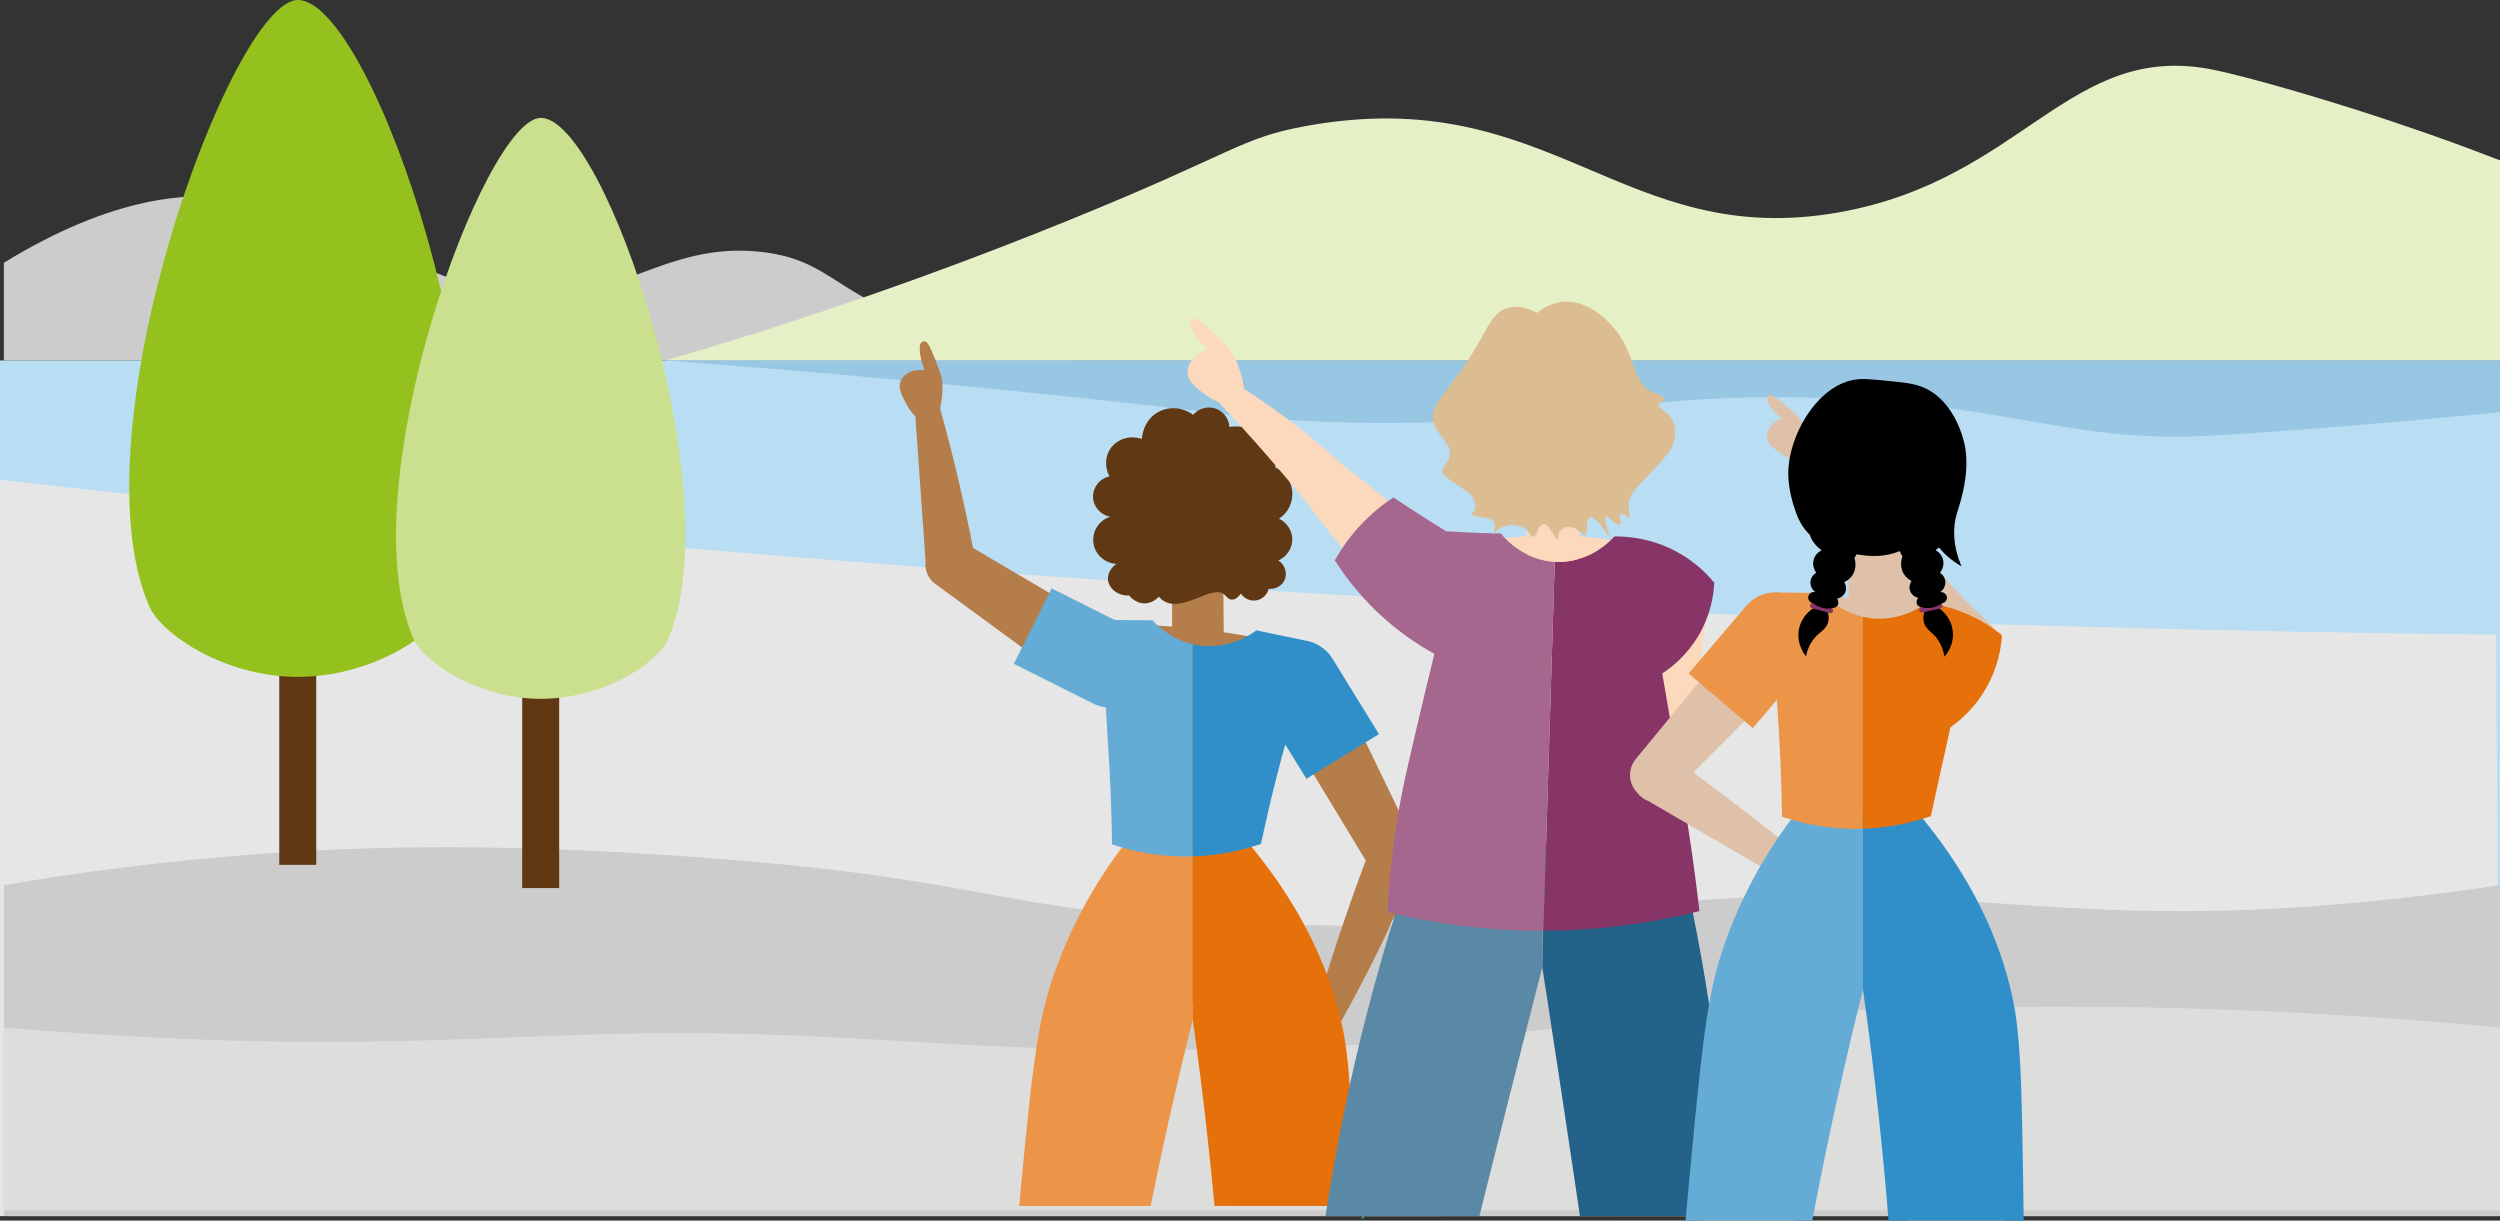 <?xml version="1.0" encoding="UTF-8"?>
<svg id="G-0129_BUW_Ziel_FDM" xmlns="http://www.w3.org/2000/svg" viewBox="0 0 944.6 461.19">
  <rect x="0" y="0" width="944.6" height="461.19" fill="#333333" stroke="none"/>
  <defs>
    <style>
      .cls-1 {
        fill: #a5678d;
      }

      .cls-1, .cls-2, .cls-3, .cls-4, .cls-5, .cls-6, .cls-7, .cls-8, .cls-9, .cls-10, .cls-11, .cls-12, .cls-13, .cls-14, .cls-15, .cls-16, .cls-17, .cls-18, .cls-19, .cls-20, .cls-21, .cls-22, .cls-23 {
        stroke-width: 0px;
      }

      .cls-2 {
        fill: #dddddc;
      }

      .cls-3 {
        fill: #64abd6;
      }

      .cls-4 {
        fill: #e6710a;
      }

      .cls-5 {
        fill: #cae08f;
      }

      .cls-6 {
        fill: #873567;
      }

      .cls-7 {
        fill: #603813;
      }

      .cls-8 {
        fill: #95c11f;
      }

      .cls-9 {
        fill: #000;
      }

      .cls-10 {
        fill: #e5f0c7;
      }

      .cls-11 {
        fill: #fcd9bd;
      }

      .cls-12 {
        fill: #dcbd92;
      }

      .cls-13 {
        fill: #b47d49;
      }

      .cls-14 {
        fill: #236289;
      }

      .cls-15 {
        fill: #b9ddf3;
      }

      .cls-16 {
        fill: #308fc9;
      }

      .cls-17 {
        fill: #ec9447;
      }

      .cls-18 {
        fill: #e5e6e5;
      }

      .cls-19 {
        fill: #98c7e4;
      }

      .cls-20 {
        fill: #603813;
      }

      .cls-21 {
        fill: #ccc;
      }

      .cls-22 {
        fill: #dec1a8;
      }

      .cls-23 {
        fill: #5a89a6;
      }
    </style>
  </defs>
  <g id="Hintergrund">
    <path class="cls-21" d="M407.13,136.19H1.46v-36.9c42.34-26.01,70.57-26.05,83.47-24.61,5.31.59,10.12,1.67,53.61,18.29,46.14,17.63,45.27,18.14,51.36,18.96,41.51,5.53,60.14-21.52,98.76-16.63,26.27,3.33,26.7,17.16,69.42,30.59,19.68,6.19,37.65,8.95,49.05,10.29Z"/>
    <rect class="cls-15" x="0" y="136.19" width="944.6" height="323.29"/>
    <path class="cls-18" d="M944.6,459.48H0V181.27c135.06,15.38,275.71,28.35,421.65,38.2,13.78.93,27.61,1.83,41.48,2.7,11.18.71,22.4,1.39,33.64,2.06,7.67.45,15.35.9,23.06,1.33.28.02.57.03.85.05,2.21.13,4.43.25,6.64.37,1.38.08,2.75.16,4.13.23.04,0,.08.01.12.01.27.02.55.03.84.04.17,0,.35.02.52.03,2.36.14,4.71.27,7.07.39.01,0,.02,0,.03,0,2.83.16,5.66.31,8.49.46,1.43.08,2.85.16,4.28.23,1.29.07,2.59.14,3.88.21.41.02.81.04,1.22.06,0,0,0,0,0,0,1.17.06,2.35.12,3.52.18,2.87.15,5.74.3,8.61.44,2.17.12,4.33.22,6.5.33.14,0,.29,0,.43.02,1.12.06,2.23.12,3.34.17.49.02.97.05,1.46.07,7.14.37,14.27.71,21.38,1.04,1.49.08,2.97.15,4.46.21.36.03.72.04,1.08.05h0c1.31.07,2.62.13,3.93.19,8.58.4,17.14.79,25.67,1.16,1.07.05,2.14.09,3.21.14,1.04.05,2.08.09,3.12.14.78.03,1.55.07,2.32.1,1.16.05,2.32.1,3.47.15l5.88.24h.01c2.81.12,5.6.24,8.4.35.24,0,.48.02.72.03,1.62.07,3.22.13,4.83.2.27.01.55.02.82.03.87.04,1.74.07,2.61.1.6.03,1.19.05,1.78.07,1.98.08,3.95.16,5.92.23.4.02.79.04,1.19.05h.01c.95.04,1.91.08,2.87.11,1.9.08,3.8.15,5.7.22,1.36.06,2.72.11,4.08.16,1.08.04,2.16.08,3.24.12.63.02,1.27.05,1.9.07.75.03,1.5.06,2.25.08,2.67.1,5.33.2,7.99.29,2.47.09,4.93.18,7.39.26.61.02,1.21.04,1.81.06.8.03,1.6.06,2.4.09,3.35.12,6.69.23,10.03.35,2.44.08,4.86.16,7.29.24h.01c1.39.05,2.77.09,4.15.13,1.07.04,2.13.07,3.19.1.54.02,1.07.04,1.61.05h.01c3.99.13,7.97.25,11.96.37,7.43.23,14.86.45,22.27.65.39.02.78.03,1.17.03,1.91.06,3.82.11,5.72.16,51.86,1.42,103.03,2.38,153.51,2.92.21,31.58.42,63.16.63,94.75.12,17.88.24,35.76.36,53.65h0c.15,23.03.3,46.05.46,69.08,0,.73.01,1.47.01,2.2Z"/>
    <path class="cls-10" d="M944.6,136.19H251.5c35.51-10.31,88.52-27.09,151.64-52.69,64.2-26.04,65.25-31.34,90.45-35.91,92.58-16.8,119.41,47.31,201.52,32.59,69.34-12.43,86.68-64.7,141-53.87,11.85,2.36,45.66,11.75,80.48,23.94,11.76,4.12,21.42,7.78,28.02,10.34v75.6Z"/>
    <path class="cls-19" d="M944.6,136.19H251.5c35.51,2.66,88.52,7,151.64,13.61,64.2,6.73,65.25,8.1,90.45,9.28,92.58,4.34,119.41-12.23,201.52-8.42,69.34,3.21,86.68,16.72,141,13.92,11.85-.61,45.66-3.04,80.48-6.19,11.76-1.06,21.42-2.01,28.02-2.67v-19.54Z"/>
    <path class="cls-21" d="M944.6,334.43v125.05H1.46v-125.05c25.52-4.36,60.54-9.34,102.39-12.16,39.91-2.69,87.3-3.51,155.63,1.33,109.18,7.73,110.6,18.49,190.22,23.94,12.95.89,24.92,1.48,36.07,1.83,1.31.04,2.62.08,3.91.1.21,0,.41.02.62.02,1.08.03,2.16.05,3.22.07,5.94.14,11.63.2,17.12.19,5.68,0,11.13-.07,16.39-.19.48,0,.96-.02,1.43-.03,3.37-.09,6.65-.19,9.87-.32,3.91-.16,7.71-.35,11.42-.56.7-.04,1.39-.08,2.08-.11.64-.04,1.27-.08,1.91-.12h.01c3.76-.24,7.43-.5,11.02-.78.86-.06,1.71-.13,2.55-.2.56-.05,1.12-.09,1.67-.14.28-.02.56-.04.84-.07,3.58-.29,7.08-.61,10.54-.94.26-.02.51-.04.77-.07.34-.03.69-.06,1.03-.09.35-.04.71-.08,1.06-.11,1.2-.12,2.38-.23,3.57-.35.2-.02.4-.04.6-.06,5.47-.55,10.85-1.12,16.19-1.69.84-.08,1.68-.17,2.52-.27.73-.07,1.45-.15,2.18-.23.86-.08,1.71-.18,2.57-.26,1.62-.18,3.25-.35,4.88-.51,6.53-.68,13.1-1.33,19.85-1.92,1.62-.14,3.24-.27,4.88-.4.39-.03.78-.07,1.18-.09,1.5-.12,3.01-.24,4.54-.35,2.13-.16,4.28-.3,6.46-.44,1.4-.09,2.82-.17,4.25-.25,1.87-.11,3.76-.21,5.68-.3h.17c1.59-.08,3.19-.15,4.82-.21.84-.03,1.68-.06,2.53-.09,2.41-.09,4.85-.16,7.34-.21,1.36-.04,2.73-.06,4.12-.08h.26c1.5-.03,3.02-.05,4.55-.06h.17c1.3,0,2.6-.02,3.92-.02,1.53,0,3.05.01,4.57.03,1.2,0,2.4.02,3.6.04h.12c.14,0,.29,0,.43,0,3.05.05,6.08.13,9.11.24,3.78.13,7.56.3,11.34.49,4.57.23,9.16.51,13.78.81,2.15.14,4.32.28,6.49.44.19.01.39.03.58.04h.01c.76.05,1.52.1,2.28.15,5.89.41,11.85.84,17.94,1.25,7.01.48,14.18.94,21.59,1.34,3.59.19,7.25.37,10.96.52,1.02.04,2.05.08,3.09.12.89.04,1.78.07,2.68.1,22.89.79,48.19.69,77.65-1.59,28.3-2.19,51.56-5.31,67.09-7.67.28-.04.56-.08.83-.12Z"/>
    <path class="cls-2" d="M1.46,457.28h943.14v-69.03c-25.52-2.41-60.54-5.16-102.39-6.72-39.91-1.49-87.29-1.94-155.63.73-109.18,4.27-110.59,10.21-190.21,13.22-120.39,4.55-155.31-5.07-240.76-5.14-54.81-.04-104.53,5.69-186.22,2.2-28.81-1.23-52.39-2.99-67.92-4.3v69.03Z"/>
  </g>
  <g id="Bäume">
    <g>
      <rect class="cls-20" x="105.52" y="254.66" width="13.97" height="72.12"/>
      <path class="cls-8" d="M168.88,228.98c-4.66,11.17-29.25,27.03-57,26.77-27.44-.25-51.01-16.28-55.54-26.77C27.85,162.89,87.77-.23,112.61,0c28.5.26,83.3,164.21,56.27,228.98Z"/>
    </g>
    <g>
      <rect class="cls-20" x="197.31" y="263.43" width="13.97" height="72.12"/>
      <path class="cls-5" d="M252.68,241.06c-4,9.59-25.1,23.2-48.92,22.98-23.55-.22-43.78-13.97-47.66-22.98-24.46-56.72,26.97-196.72,48.29-196.52,24.46.22,71.49,140.93,48.29,196.52Z"/>
    </g>
  </g>
  <g id="Person:_Links" data-name="Person: Links">
    <g id="Arme">
      <path class="cls-13" d="M535.74,324.78c.04.73-.01,1.47-.16,2.21-.19.98-.48,1.67-.63,2.02-2.52,5.4-4.62,11-7.5,16.21-2.84,5.15-1.86,4.23-7.13,14.86-4.81,9.68-9.68,18.89-14.54,27.6.02.05.04.11.06.15,2.53,6.16.33,13.74-3.45,18.73-4.24,5.61-11.87,9.73-13.33,7.91-1.97-2.46,3.28-4.53,5.38-9.82,1.11-2.81-.45-7.26-1.64-6.23-2.54,2.18-5.47,3.96-6.78,3.24-.38-.22-.64-.47-.78-.76-.5-.98.12-2.22.7-3.26.78-1.37,2.05-3.41,4.12-5.85.86-1,1.12-1.19,2.89-3.04,1.3-1.37,2.39-2.54,3.23-3.46,2.81-9.88,5.92-20.08,9.38-30.55,3.4-10.28,6.92-20.16,10.48-29.62-12.07-19.89-24.1-39.79-36.15-59.66-.03-.05-.04-.08-.04-.1h-.03c-.87-1.42-1.49-3.02-1.78-4.75-1.18-7.11,3.6-13.84,10.73-15.03,5.59-.93,10.96,1.86,13.56,6.56.03.05.04.11.07.15.14.28.27.59.42.86,10.67,22.06,21.33,44.09,31.98,66.15.04.1.13.3.13.3.38.77.62,1.58.76,2.43.16.93.17,1.84.07,2.73Z"/>
      <path class="cls-13" d="M428.28,253.51c-1.62,7.05-8.21,11.51-14.72,10.02-1.6-.36-3.04-1.05-4.29-1.98v-.02s-.05-.02-.09-.06c-18.41-13.47-36.83-26.95-55.26-40.46-.06-.04-.15-.08-.22-.16-.25-.16-.51-.34-.75-.53-2.37-1.95-3.65-5.13-3.25-8.49-1.29-18.16-2.56-36.33-3.84-54.49-1.07-1.09-2.35-2.64-3.42-4.72-1.55-3.02-3.23-5.82-2.15-8.56.95-2.42,3.48-3.49,3.64-3.55,2.61-1.05,4-.6,5.21-.73.51-.05-1.14-2.56-1.55-6.67-.1-1.06-.3-3.29.83-3.96.4-.24.83-.2,1.01-.18.75.11,1.52.76,3.75,6.37,1.04,2.63,1.75,4.7,2.19,6.01.14.41.21.62.24.74.2.64.67,2.39.46,6.14-.09,1.52-.25,2.68-.3,3.05-.16,1.13-.37,2.15-.57,3.04,2.41,8.65,4.73,17.61,6.9,26.91,2.07,8.79,3.91,17.4,5.54,25.82,18.21,10.71,36.4,21.42,54.61,32.15.25.16.52.31.77.45.05.04.09.06.14.09,4.18,2.79,6.37,8.26,5.11,13.78Z"/>
    </g>
    <g id="Körper">
      <path class="cls-13" d="M505.35,453.46c-.02.77-.05,1.5-.08,2.2h-40.05c-.1-.73-.21-1.46-.31-2.2-.77-5.5-1.54-10.99-2.32-16.49-2.21-15.75-4.42-31.5-6.63-47.25-.51-3.62-1.02-7.23-1.53-10.85h-.01s-6.36,0-6.36,0c-.19.2-.41.36-.65.5-.85,3.69-1.71,7.38-2.56,11.07-4.86,21.01-9.71,42.02-14.56,63.03-.17.73-.34,1.46-.51,2.2h-39.67c.02-.75.04-1.49.05-2.2,0-.25,0-.49.02-.73.65-24.87,3.02-44.81,5.99-60.35,4.37-22.79,10.04-36.09,13.49-41.57.32-.51.62-1,.86-1.38.11-.22.25-.41.38-.6l.03-.03c4.99-10,10-19.99,14.99-29.99-3.2-27.62-6.4-55.24-9.61-82.86,11.03-.18,23.55.25,37.23,1.8,14.66,1.67,27.75,4.31,39.03,7.21-7.21,24.62-14.41,49.24-21.62,73.85l19.22,30.03-.12.1c.17.15.29.3.43.46v.03c.38.8.84,1.56.84,1.56,3.7,6.27,6.47,14.32,8.54,23.24.85,3.66,1.58,7.46,2.21,11.35.23,1.41.44,2.86.64,4.3.34,2.39.64,4.81.91,7.23.23,2.13.44,4.26.63,6.38.73,8.34,1.11,16.62,1.27,24.25.21,10.15.05,19.17-.17,25.72Z"/>
    </g>
    <g id="Hose">
      <path class="cls-17" d="M450.66,318.52v66.63c-.41,1.66-.83,3.32-1.24,4.99-4.99,20.24-9.76,41.36-14.2,63.31-.15.73-.29,1.47-.44,2.2h-49.68c.07-.72.14-1.46.21-2.2.16-1.71.32-3.47.49-5.25,2.52-26.66,4.25-43.24,6.35-55.73,1.79-10.56,3.84-18.19,6.86-26.52,2.73-7.49,5.8-14.3,8.96-20.41,5.46-10.55,11.19-19.02,15.94-25.33.42-.56.84-1.1,1.24-1.63h.75c8.25-.03,16.51-.03,24.76-.06Z"/>
      <path class="cls-4" d="M511.23,455.65h-52.34c-.06-.74-.13-1.47-.2-2.2-2.06-21.93-4.54-43.08-7.35-63.43-.22-1.63-.45-3.25-.68-4.87v-66.63c6.78,0,13.59-.02,20.39-.02h.63c.41.5.82.99,1.22,1.48,1.13,1.36,2.21,2.71,3.26,4.06,1.08,1.39,2.13,2.78,3.15,4.16,3.9,5.28,7.27,10.43,10.21,15.41,5.25,8.91,9.08,17.26,11.88,24.77,2.33,6.2,3.97,11.84,5.15,16.75.09.38.18.75.26,1.11.1.45.2.89.3,1.32,1.35,6.11,2.19,12.9,2.77,21.37.44,6.53.71,14.08.92,23.1h0c.15,6.36.27,13.44.39,21.42.02.73.03,1.46.04,2.2Z"/>
    </g>
    <g id="Oberteil">
      <path class="cls-3" d="M450.65,243.4v80.17c-.7.02-1.4.05-2.11.05-12.16.08-21.99-2.41-28.36-4.58-.13-9.01-.43-18.36-.94-28-.27-5.2-.52-8.94-.65-10.86-.23-3.51-.48-7.76-.75-12.89-1.62-.2-3.24-.68-4.78-1.45l-29.98-15.03,14.28-28.5,23.84,11.95c4.76.04,9.53.08,14.29.12,1.22,1.38,6.39,6.99,15.16,9.02Z"/>
      <path class="cls-16" d="M521.03,277.38l-27.4,16.88-8.01-12.99c-.67,2.41-1.33,4.81-1.95,7.17-2.19,8.29-4.14,16.63-4.14,16.63-1.09,4.66-2.12,9.26-3.07,13.76-5.93,2.06-14.81,4.41-25.81,4.74v-80.17c1.11.27,2.28.46,3.52.59,11.11,1.11,18.88-4.57,20.51-5.82,6.02,1.26,12.07,2.53,18.11,3.78,4.27.59,8.26,3.01,10.68,6.94l17.56,28.49Z"/>
    </g>
    <g id="Kopf">
      <path class="cls-13" d="M463.26,221.31c-.35.1-.71.2-1.06.29.07,6.01.13,12.03.2,18.05-6.51-.93-13.02-1.85-19.53-2.78v-16.16c0-.47.04-.94.11-1.39-6.26-3.28-11.26-8.97-13.43-16.24l-2.82-9.47c-3.91-13.11,3.63-27.04,16.74-30.95,2.35-.7,4.72-1.03,7.06-1.03,10.72,0,20.68,7.01,23.89,17.77l4.09,13.72c3.56,11.94-3.3,24.63-15.25,28.19Z"/>
    </g>
    <g id="Haare">
      <path class="cls-7" d="M437.83,225.46c-.33.38-2.1,2.34-5.03,2.5-3.73.19-5.98-2.72-6.16-2.97-4.28.26-7.69-2.66-7.99-5.93-.2-2.27,1.1-4.57,3.22-6.01-4.38-.19-8.03-3.44-8.7-7.69-.7-4.42,2.01-8.79,6.37-10.15-3.72-.59-6.5-3.8-6.54-7.54-.04-3.68,2.57-6.91,6.21-7.65-1.84-3.38-1.72-7.45.35-10.5,2.49-3.66,7.39-5.23,11.87-3.65.02-.45.41-6.82,5.93-10.04,4.14-2.41,9.47-2.06,13.47.91,1.99-2.32,5.11-3.3,7.99-2.51,3.16.86,5.47,3.71,5.71,7.08.62-.11,7.93-1.31,13.24,4.11,4.41,4.5,4.16,10.24,4.11,11.18,3.61,1.69,6.05,5.18,6.39,9.13.35,4.07-1.59,8.02-5.02,10.27,2.97,1.4,4.91,4.31,5.02,7.53.12,3.5-1.97,6.78-5.25,8.22,2.6,1.7,3.51,4.99,2.28,7.53-1.03,2.13-3.41,3.43-5.93,3.2-.55,2.17-2.26,3.84-4.41,4.31-2.32.5-4.74-.48-6.09-2.49-.79,1.06-2.01,2.32-3.44,2.26-1.39-.05-2.01-1.3-2.95-2.04-4.57-3.55-14.85,6.4-22.09,2.92-.69-.33-1.62-.91-2.55-1.99Z"/>
    </g>
  </g>
  <g id="Person:_Mitte" data-name="Person: Mitte">
    <g id="Körper-2" data-name="Körper">
      <path class="cls-11" d="M644.31,236c-1.09,9.74-2.66,20.2-4.88,31.26-2.83,14.12-6.28,26.98-9.92,38.49,1.21,10.44,2.67,20.39,4.3,29.84.32.99.79,2.5,1.3,4.33,3.37,12.05,4.04,21.62,5.02,40.53.69,13.29,1.04,19.94,1.04,21.46.04,15.39-1.38,53.85-1.24,55.37,0,.05.05.48.05,1.07.01.36,0,.73-.03,1.1v.03h-30.26c-.34-.72-.69-1.46-1.03-2.2-4.09-8.89-8.1-18.74-11.7-29.55-5.57-16.8-9.12-32.69-11.32-47.08-1-6.56-1.72-12.82-2.24-18.71-.93-.2-1.92-.42-2.99-.69-.98,6.13-2.23,12.69-3.84,19.58-3.44,14.8-8.49,31.18-15.89,48.39-2.23,5.17-4.55,10.11-6.91,14.81-2.14,4.29-4.33,8.38-6.51,12.27-.19.33-.37.66-.56.98-.42.74-.84,1.47-1.26,2.2h-30.18c-.05-.35-.08-.7-.1-1.06-.01-.1-.01-.19-.01-.29-.02-.29-.03-.57-.02-.85.01-.92.1-1.83.26-2.7.02-1.35.04-2.7.07-4.11.1-5.49.29-11.16.59-16.99.54-10.73,1.44-22.01,2.79-33.77.67-5.83,1.42-11.53,2.23-17.09,1.95-13.19,4.28-25.58,6.84-37.12.54-2.46,1.1-4.87,1.67-7.25.13-.56.26-1.11.39-1.66.02,0,.02.02.05.02,5.39-16.89,10.27-36.9,13.04-59.63,1.27-10.43,1.96-20.32,2.24-29.58-1.48-.66-2.76-1.59-3.85-2.71-.01.02-.03,0-.04.04-7.47-7.32-15.18-15.39-22.99-24.24-9.39-10.67-17.69-21.1-24.99-31-4.5-5.5-9.2-11.06-14.08-16.68-6.3-7.24-12.58-14.16-18.78-20.75-1.54-.64-3.4-1.61-5.29-3.07-3.15-2.44-6.32-4.58-6.52-8.04-.18-3.04,1.98-5.42,2.11-5.57,2.25-2.41,3.95-2.62,5.18-3.36.52-.31-2.47-2.16-4.94-6.32-.63-1.08-1.95-3.36-1.09-4.63.31-.44.79-.62.99-.69.85-.25,1.99.05,7.13,4.92,2.42,2.29,4.19,4.14,5.32,5.32.35.36.52.55.62.66.53.58,1.9,2.22,3.52,6.3.66,1.67,1.06,2.97,1.19,3.38.67,2.26,1.04,4.22,1.26,5.67-.06.05-.13.1-.19.15,6.67,4.29,13.71,9.22,20.92,14.87,5.99,4.69,11.45,9.36,16.41,13.9,13.21,10.16,19.14,15.08,29.19,24.81,2.65,2.57,5.51,5.07,8.88,8.12-.01-.28-.03-.55-.04-.83,10.22-2.71,24.26-5.35,41.04-5.33,16.53.03,30.37,2.64,40.5,5.33,2.52.76,7.28,2.6,11.34,7.07,7.75,8.54,6.44,19.54,6.21,21.28Z"/>
    </g>
    <g id="Hose-2" data-name="Hose">
      <path class="cls-14" d="M653.75,459.48h-56.79c-.11-.73-.21-1.46-.33-2.2-.68-4.65-1.37-9.31-2.06-13.96-3.11-20.9-6.27-41.79-9.48-62.66-.78-5.07-1.56-10.14-2.35-15.21l.03-3.64.03-4.53v-1.19s.05-4.41.05-4.41l.09-11.39.07-9.08v-.38s.09-10.68.09-10.68c.35,0,.69,0,1.04,0,1,0,2.02,0,3.04-.03,16.56-.31,31.24-2.16,43.55-4.48.77-.15,1.52-.29,2.27-.44,2.22,9.07,4.37,18.58,6.39,28.52.08.39.16.77.23,1.16,2.3,11.34,4.43,23.23,6.32,35.65,2.62,17.16,4.78,35.33,6.28,54.42.6,7.57,1.07,15.02,1.43,22.34.03.74.07,1.47.1,2.2Z"/>
      <path class="cls-23" d="M583.1,320.15l-.08,10.68v.38s-.08,9.08-.08,9.08l-.09,11.39-.04,4.41v1.19s-.04,4.53-.04,4.53l-.03,3.64c-1.31,5.11-2.62,10.23-3.92,15.34-5.66,22.14-11.25,44.3-16.78,66.46-.83,3.34-1.67,6.69-2.5,10.03-.18.73-.36,1.47-.54,2.2h-43.74c.04.33.09.65.16.96h-.95c.03-.16.06-.32.11-.48-.02-.16-.03-.32-.05-.48h-13.71c.11-.73.22-1.46.34-2.2,1.14-7.38,2.41-14.88,3.83-22.49.74-4.03,1.52-8.09,2.35-12.18.16-.77.31-1.54.47-2.31,2.66-12.97,5.57-25.47,8.67-37.48,3.37-13.07,6.96-25.58,10.69-37.49.74-2.38,1.49-4.74,2.24-7.08,1.62-5.02,3.26-9.92,4.92-14.72.7-2.05,1.41-4.08,2.13-6.09.15-.43.3-.86.45-1.28.03,0,.07,0,.1.02,12.79,2.26,28.36,4.02,46.09,3.97Z"/>
    </g>
    <g id="Oberteil-2" data-name="Oberteil">
      <path class="cls-6" d="M635.1,295.83c3.39,19.41,5.58,35.95,7.02,48.42-14.68,3.7-33.9,7.1-56.55,7.4-.8,0-1.61.02-2.41.02l4.14-134.45.15-4.96c.48.03.96.04,1.45.04,2.52.01,4.84-.33,6.95-.89,8.27-2.18,13.24-7.71,14.11-8.72,4.72-.04,14.29.53,24.34,6.21,6.44,3.64,10.78,8.08,13.41,11.27-.18,3.88-1.06,11.71-5.95,19.99-4.57,7.75-10.46,12.19-13.68,14.28,5.29,30.7,7.02,41.39,7.02,41.39Z"/>
      <path class="cls-1" d="M587.45,212.26l-.15,4.96-4.14,134.45c-23.78.06-43.89-3.35-58.95-7.04,1.14-22.34,4.32-40.05,7.02-52.12,4.19-18.73,10.73-45.46,10.73-45.46-6.06-3.34-13.81-8.4-21.65-15.88-7.27-6.95-12.42-13.88-15.96-19.46,1.98-3.54,4.77-7.78,8.65-12.14,4.76-5.34,9.6-9.09,13.47-11.63,3.14,2.1,6.36,4.21,9.64,6.31,3.47,2.23,6.91,4.39,10.31,6.49,2.78.18,5.6.34,8.48.47,4.16.19,8.22.31,12.19.37.6.77,4.08,5.07,10.07,7.98,2.87,1.4,6.31,2.47,10.29,2.7Z"/>
    </g>
    <g id="Kopf-2" data-name="Kopf">
      <path class="cls-11" d="M597.83,186.05c-.36.11-.73.21-1.09.3v20.96c0,1.46-.32,2.85-.89,4.1-2.11.56-4.43.9-6.95.89-.49,0-.97,0-1.45-.04-3.98-.23-7.42-1.3-10.29-2.7-.17-.72-.26-1.48-.26-2.25v-21.12c0-.73.08-1.43.23-2.12-6.49-3.35-11.66-9.22-13.9-16.73l-2.89-9.72c-4.02-13.46,3.72-27.76,17.18-31.77,2.41-.72,4.84-1.06,7.24-1.06,11.01,0,21.23,7.19,24.53,18.24l4.19,14.08c3.66,12.26-3.38,25.28-15.65,28.94Z"/>
    </g>
    <g id="Haare-2" data-name="Haare">
      <path class="cls-12" d="M580.73,118.23c2.07-1.66,5.52-3.86,9.99-4.21,10.48-.82,18.56,9.19,19.9,10.91,7.58,9.74,6.4,20.42,13.77,23.23,1.02.39,4.68,1.57,4.57,2.72-.08.82-2,.84-2.25,1.87-.35,1.42,3.03,2.51,4.89,5.38,2.08,3.22,1.26,7.18.98,8.52-.37,1.8-1.19,3.86-8.08,11.19-5.83,6.21-7.99,7.65-8.94,11.32-.68,2.64.58,6.56,0,6.69-.06.01-.1-.02-.3-.18-1.37-1.09-1.7-1.5-2.25-1.57-.15-.02-.62-.07-.87.18-.47.49.11,1.77.27,2.55.12.61-.11,1.4-.72,1.5-.41.07-.8-.21-1.13-.47-1.06-.84-2.12-1.69-3.17-2.53-.25-.2-.61-.41-.87-.21-.18.14-.19.45-.19.59.02,1.45,1.9,6.87,1.72,6.97-.09.05-.88-1.11-1.47-1.96-1.26-1.81-2.32-3.15-3.71-4.33-1.13-.96-1.74-1.21-2.15-1-.32.17-.51.5-.65.84-.7,1.68-.34,3.62-.79,5.38-.07.29-.22.62-.51.67-.28.05-.52-.18-.72-.38-1.39-1.46-3.15-2.76-5.17-2.85s-4.18,1.51-4.05,3.52c.03.47-.04,1.17-.5,1.1-.18-.03-.31-.2-.41-.36-.78-1.18-1.55-2.35-2.33-3.53-.52-.79-1.18-1.67-2.13-1.72-.94-.05-1.7.77-2.11,1.62s-.62,1.8-1.2,2.54c-.25.32-.61.61-1.01.59-.68-.03-1.01-.82-1.31-1.43-1.03-2.06-4.42-3.09-6.9-3.01-3.66.11-6.38,2.71-6.85,3.56,0,0-.12.22-.17.2-.19-.06,1.47-2.89.73-4.59-1.19-2.74-8.39-1.79-8.58-3.27-.06-.47.68-.57,1.15-1.6.82-1.8-.31-3.94-.56-4.4-.86-1.61-2.08-2.4-3.81-3.55-7.12-4.72-7.64-5.44-7.81-6.27-.42-2.09,1.86-2.9,2.62-5.65,1.35-4.88-4.38-7.75-5.98-13.17-2.15-7.3,5.87-10.17,18.01-31.89,3.08-5.5,5.16-9.97,10.01-11.4,4.29-1.26,8.52.5,11.04,1.88Z"/>
    </g>
  </g>
  <g id="Person:_Rechts" data-name="Person: Rechts">
    <g id="Körper-3" data-name="Körper">
      <path class="cls-22" d="M758.01,453.05c-.13,1.78-.28,3.77-.45,5.94-.07.71-.13,1.45-.19,2.2h-36.55c-.1-.73-.2-1.46-.31-2.2-3.54-25.22-7.09-50.44-10.63-75.66-.74-5.24-1.47-10.47-2.21-15.71,0,0,0,0,0,0h-6.35c-.19.19-.41.36-.65.5-1.21,5.22-2.42,10.45-3.62,15.67-5.8,25.07-11.58,50.14-17.38,75.21-.17.74-.34,1.47-.51,2.2h-35.94c0-.26.01-.52,0-.77.01-.48.01-.96.01-1.43.05-6.71.16-12.63.28-17.6.08-3.09.19-6.11.32-9.05.82-18.25,2.58-33.6,4.77-46.29,4.15-24.04,9.84-38.54,13.58-45.14.27-.48.53-.92.78-1.32.33-.51.62-1,.87-1.38.11-.21.24-.4.38-.59,5-9.99,10-19.99,14.99-29.98-3.2-27.59-6.39-55.18-9.59-82.77,11.01-.18,23.51.25,37.18,1.8,14.65,1.67,27.72,4.3,38.98,7.2-7.19,24.59-14.39,49.18-21.59,73.77l19.19,29.98-.12.11c.17.13.3.29.44.46v.02c.38.8.83,1.57.83,1.57.43.73.85,1.48,1.25,2.26,5.47,10.44,8.72,25.02,10.61,40.19,4.24,33.94,1.64,70.82,1.64,70.82Z"/>
      <path class="cls-22" d="M750.75,255.02c-1.16,1.44-3.86,4.78-7.7,4.93-2.65.11-4.76-1.34-5.99-2.3-11.58-9-24.58-35.7-32.64-51.63-.02-.03-.11-.22-.12-.24-.32-.57-.54-1.17-.67-1.8-3.56-3.93-7.15-7.97-10.75-12.13-5.28-6.09-10.33-12.12-15.16-18.08-1.29-.42-2.92-1.11-4.6-2.27-2.56-1.77-5.14-3.3-5.45-5.99-.27-2.36,1.31-4.32,1.41-4.44,1.64-1.98,2.96-2.22,3.89-2.85.39-.26-2.03-1.57-4.14-4.72-.54-.81-1.67-2.53-1.05-3.56.22-.36.59-.52.74-.58.66-.23,1.56-.05,5.79,3.52,1.98,1.68,3.45,3.05,4.38,3.92.29.27.43.4.51.48.44.44,1.58,1.65,3.03,4.77.59,1.27.96,2.27,1.07,2.59.49,1.34.83,2.56,1.07,3.56,10.38,9.02,20.76,18.03,31.14,27.04,1.5,1.3,3.01,2.61,4.51,3.91,1.19,1.68,2.38,3.31,3.55,4.88,6.57,8.82,12.26,15.4,12.26,15.4,13.79,16.02,18.64,15.97,19.16,22.79.52,6.75-3.83,12.29-4.24,12.8Z"/>
      <path class="cls-22" d="M694.39,336.78c-.36,2.98-3.32,5.59-6.64,5.37-2.75-.18-5.14-2.25-5.81-5.09-19.73-11.48-39.47-22.95-59.2-34.42l-.02-.02c-1.25-.49-2.44-1.26-3.43-2.3-.26-.27-.5-.55-.71-.84-2.6-2.68-3.49-6.75-1.93-10.4.34-.79.77-1.52,1.31-2.17,0,0,.14-.18.21-.27,15.55-18.89,31.11-37.75,46.68-56.62.22-.24.42-.5.61-.74.05-.04.07-.09.11-.13,3.64-3.95,9.51-5.38,14.71-3.16,6.64,2.84,9.69,10.5,6.87,17.12-.7,1.61-1.68,3.02-2.86,4.19h-.02s-.02.04-.07.08c-14.78,14.82-29.57,29.67-44.38,44.51,6.77,4.97,13.63,10.14,20.56,15.51,9.53,7.38,18.66,14.72,27.4,21.97.8.11,2.27.43,3.67,1.51.43.33,3.34,2.63,2.94,5.9Z"/>
    </g>
    <g id="Hose-3" data-name="Hose">
      <path class="cls-3" d="M703.9,307.35v66.55c-.81,3.22-1.6,6.46-2.4,9.72-5.82,23.94-11.32,49.09-16.33,75.37-.14.73-.28,1.46-.41,2.2h-47.89c.06-.72.13-1.46.19-2.2.14-1.45.28-2.95.42-4.47.49-5.45,1.04-11.34,1.63-17.64.02-.25.05-.5.07-.74,2.16-22.76,3.73-38.12,5.48-49.86,1.97-13.29,4.16-21.97,7.65-31.56,1.75-4.8,3.64-9.32,5.61-13.56,2.43-5.24,4.97-10.05,7.5-14.41.79-1.36,1.58-2.67,2.37-3.95,2.13-3.46,4.23-6.6,6.22-9.42.93-1.31,1.83-2.55,2.7-3.71.58-.79,1.16-1.54,1.71-2.26h.74c3.64-.01,7.28-.02,10.93-.03,4.55,0,9.1,0,13.66-.03h.15Z"/>
      <path class="cls-16" d="M764.61,461.19h-51.04c-.05-.74-.11-1.47-.17-2.2-2.16-26.24-4.94-51.42-8.18-75.5-.43-3.22-.87-6.41-1.32-9.59v-66.55c6.77,0,13.56-.02,20.36-.02h.63c.57.68,1.12,1.35,1.66,2.02,9.49,11.62,16.41,22.71,21.49,32.84,6.73,13.42,10.25,25.14,12.24,34.12.42,1.88.78,3.82,1.11,5.86,2.28,14.27,2.55,33.15,3.08,66.69.06,3.51.1,6.9.12,10.13.01.74.02,1.47.02,2.2Z"/>
    </g>
    <g id="Kopf-3" data-name="Kopf">
      <path class="cls-22" d="M734.96,179.8l-2.9,9.73c-2.25,7.52-7.43,13.4-13.92,16.76.15.68.23,1.39.23,2.12v21.16c0,5.46-4.47,9.93-9.93,9.93s-9.94-4.47-9.94-9.93v-21.01c-.37-.08-.73-.18-1.09-.29-12.29-3.66-19.34-16.7-15.68-28.98l4.21-14.1c3.29-11.07,13.53-18.27,24.55-18.27,2.4,0,4.85.34,7.26,1.06,13.49,4.02,21.23,18.33,17.21,31.82Z"/>
    </g>
    <g id="Oberteil-3" data-name="Oberteil">
      <path class="cls-17" d="M703.75,233.04v80.07c-.7.03-1.4.06-2.11.06-12.14.08-21.96-2.41-28.32-4.58-.14-9-.43-18.34-.95-27.97-.27-5.19-.51-8.92-.65-10.85-.11-1.63-.22-3.41-.33-5.37l-9.12,10.72-24.24-20.64,21.72-25.51c3.38-3.98,8.45-5.72,13.3-5.07,5.18.04,10.37.08,15.55.13,1.22,1.38,6.39,6.98,15.15,9.01Z"/>
      <path class="cls-4" d="M703.76,233.04v80.08c10.98-.33,19.86-2.68,25.78-4.73.25-1.12.5-2.25.75-3.38.4-1.83.68-3.18.73-3.43.38-1.83,1.82-8.37,5.95-26.81,3.3-2.31,8.88-6.88,13.3-14.47,4.86-8.34,5.9-16.18,6.15-20.29-4.15-3.35-10.54-7.59-19.15-10.2-3.45-1.04-6.66-1.65-9.51-1.99-1.62,1.24-9.39,6.93-20.48,5.82-1.24-.14-2.41-.32-3.52-.6Z"/>
    </g>
    <g id="Haare-3" data-name="Haare">
      <path class="cls-9" d="M732.29,229.57c.63.41,4.67,3.11,5.48,8.43.87,5.65-2.61,9.61-3.08,10.12-.58-3.42-1.84-5.62-2.94-7.03-1.98-2.54-4.04-3.28-4.77-5.79-.55-1.87-.06-3.68.46-4.95,1.62-.26,3.24-.53,4.86-.79Z"/>
      <rect class="cls-6" x="725.08" y="228.71" width="9.01" height="1.96" rx=".98" ry=".98" transform="translate(-32.63 165.77) rotate(-12.68)"/>
      <path class="cls-9" d="M685.57,229.53c-.65.38-4.79,2.91-5.84,8.19-1.11,5.61,2.2,9.72,2.64,10.24.72-3.39,2.08-5.54,3.24-6.9,2.09-2.46,4.17-3.1,5.02-5.58.63-1.85.22-3.68-.25-4.96-1.61-.33-3.21-.67-4.82-1Z"/>
      <rect class="cls-6" x="683.76" y="228.79" width="9.01" height="1.96" rx=".98" ry=".98" transform="translate(1292.76 631.12) rotate(-164.88)"/>
      <path class="cls-9" d="M732.64,206.88c-.41.34-.85.67-1.33.98.31.16,2.26,1.23,2.85,3.6.67,2.69-.99,4.74-1.16,4.95.23.15,1.75,1.18,1.99,3.13.2,1.6-.54,3.21-1.91,4.19,1.36-.16,2.52.87,2.56,2.07.03,1.02-.78,2.01-1.92,2.2-1.07.74-2.98,1.79-5.4,1.74-.93,0-3.45-.06-4.04-1.54-.36-.9.17-1.91.43-2.33-.18-.04-2.11-.48-2.92-2.38-.88-2.07.4-3.9.47-4-.69-.34-2-1.13-2.94-2.67-1.81-2.97-.67-6.19-.5-6.64-.35-.51-.73-1.17-1.04-1.97-5.52,2.39-11.4,2.14-16.25,1.21-.28.53-.58.98-.85,1.34.15.47,1.15,3.72-.79,6.61-1,1.5-2.35,2.24-3.05,2.56.06.09,1.27,1.98.3,4.01-.89,1.86-2.84,2.22-3.01,2.25.24.43.72,1.46.32,2.35-.65,1.45-3.17,1.39-4.1,1.37-2.42-.06-4.28-1.19-5.32-1.98-1.13-.24-1.9-1.25-1.82-2.28.09-1.19,1.29-2.17,2.64-1.96-1.33-1.03-2-2.67-1.73-4.27.33-1.93,1.89-2.89,2.13-3.03-.17-.22-1.74-2.34-.96-5,.69-2.34,2.69-3.32,3.01-3.47-2.53-1.8-3.95-4-4.46-5.84-.27-.25-.53-.51-.79-.79-3.08-3.28-4.26-6.92-5.4-10.46-.12-.35-1.91-5.99-1.97-11.63-.15-14.06,10.41-32.89,24.52-35.64,3.18-.62,6.33-.33,12.61.31,7.19.72,10.94,1.06,14.73,2.88,11.38,5.45,14.47,19.73,14.82,21.46,1.77,8.84-.67,17.78-1.49,20.85-1.06,3.99-2.02,5.74-2.39,9.57-.6,6.33,1.09,11.71,2.66,15.35-4.08-2.39-6.74-4.9-8.5-7.1Z"/>
    </g>
  </g>
</svg>